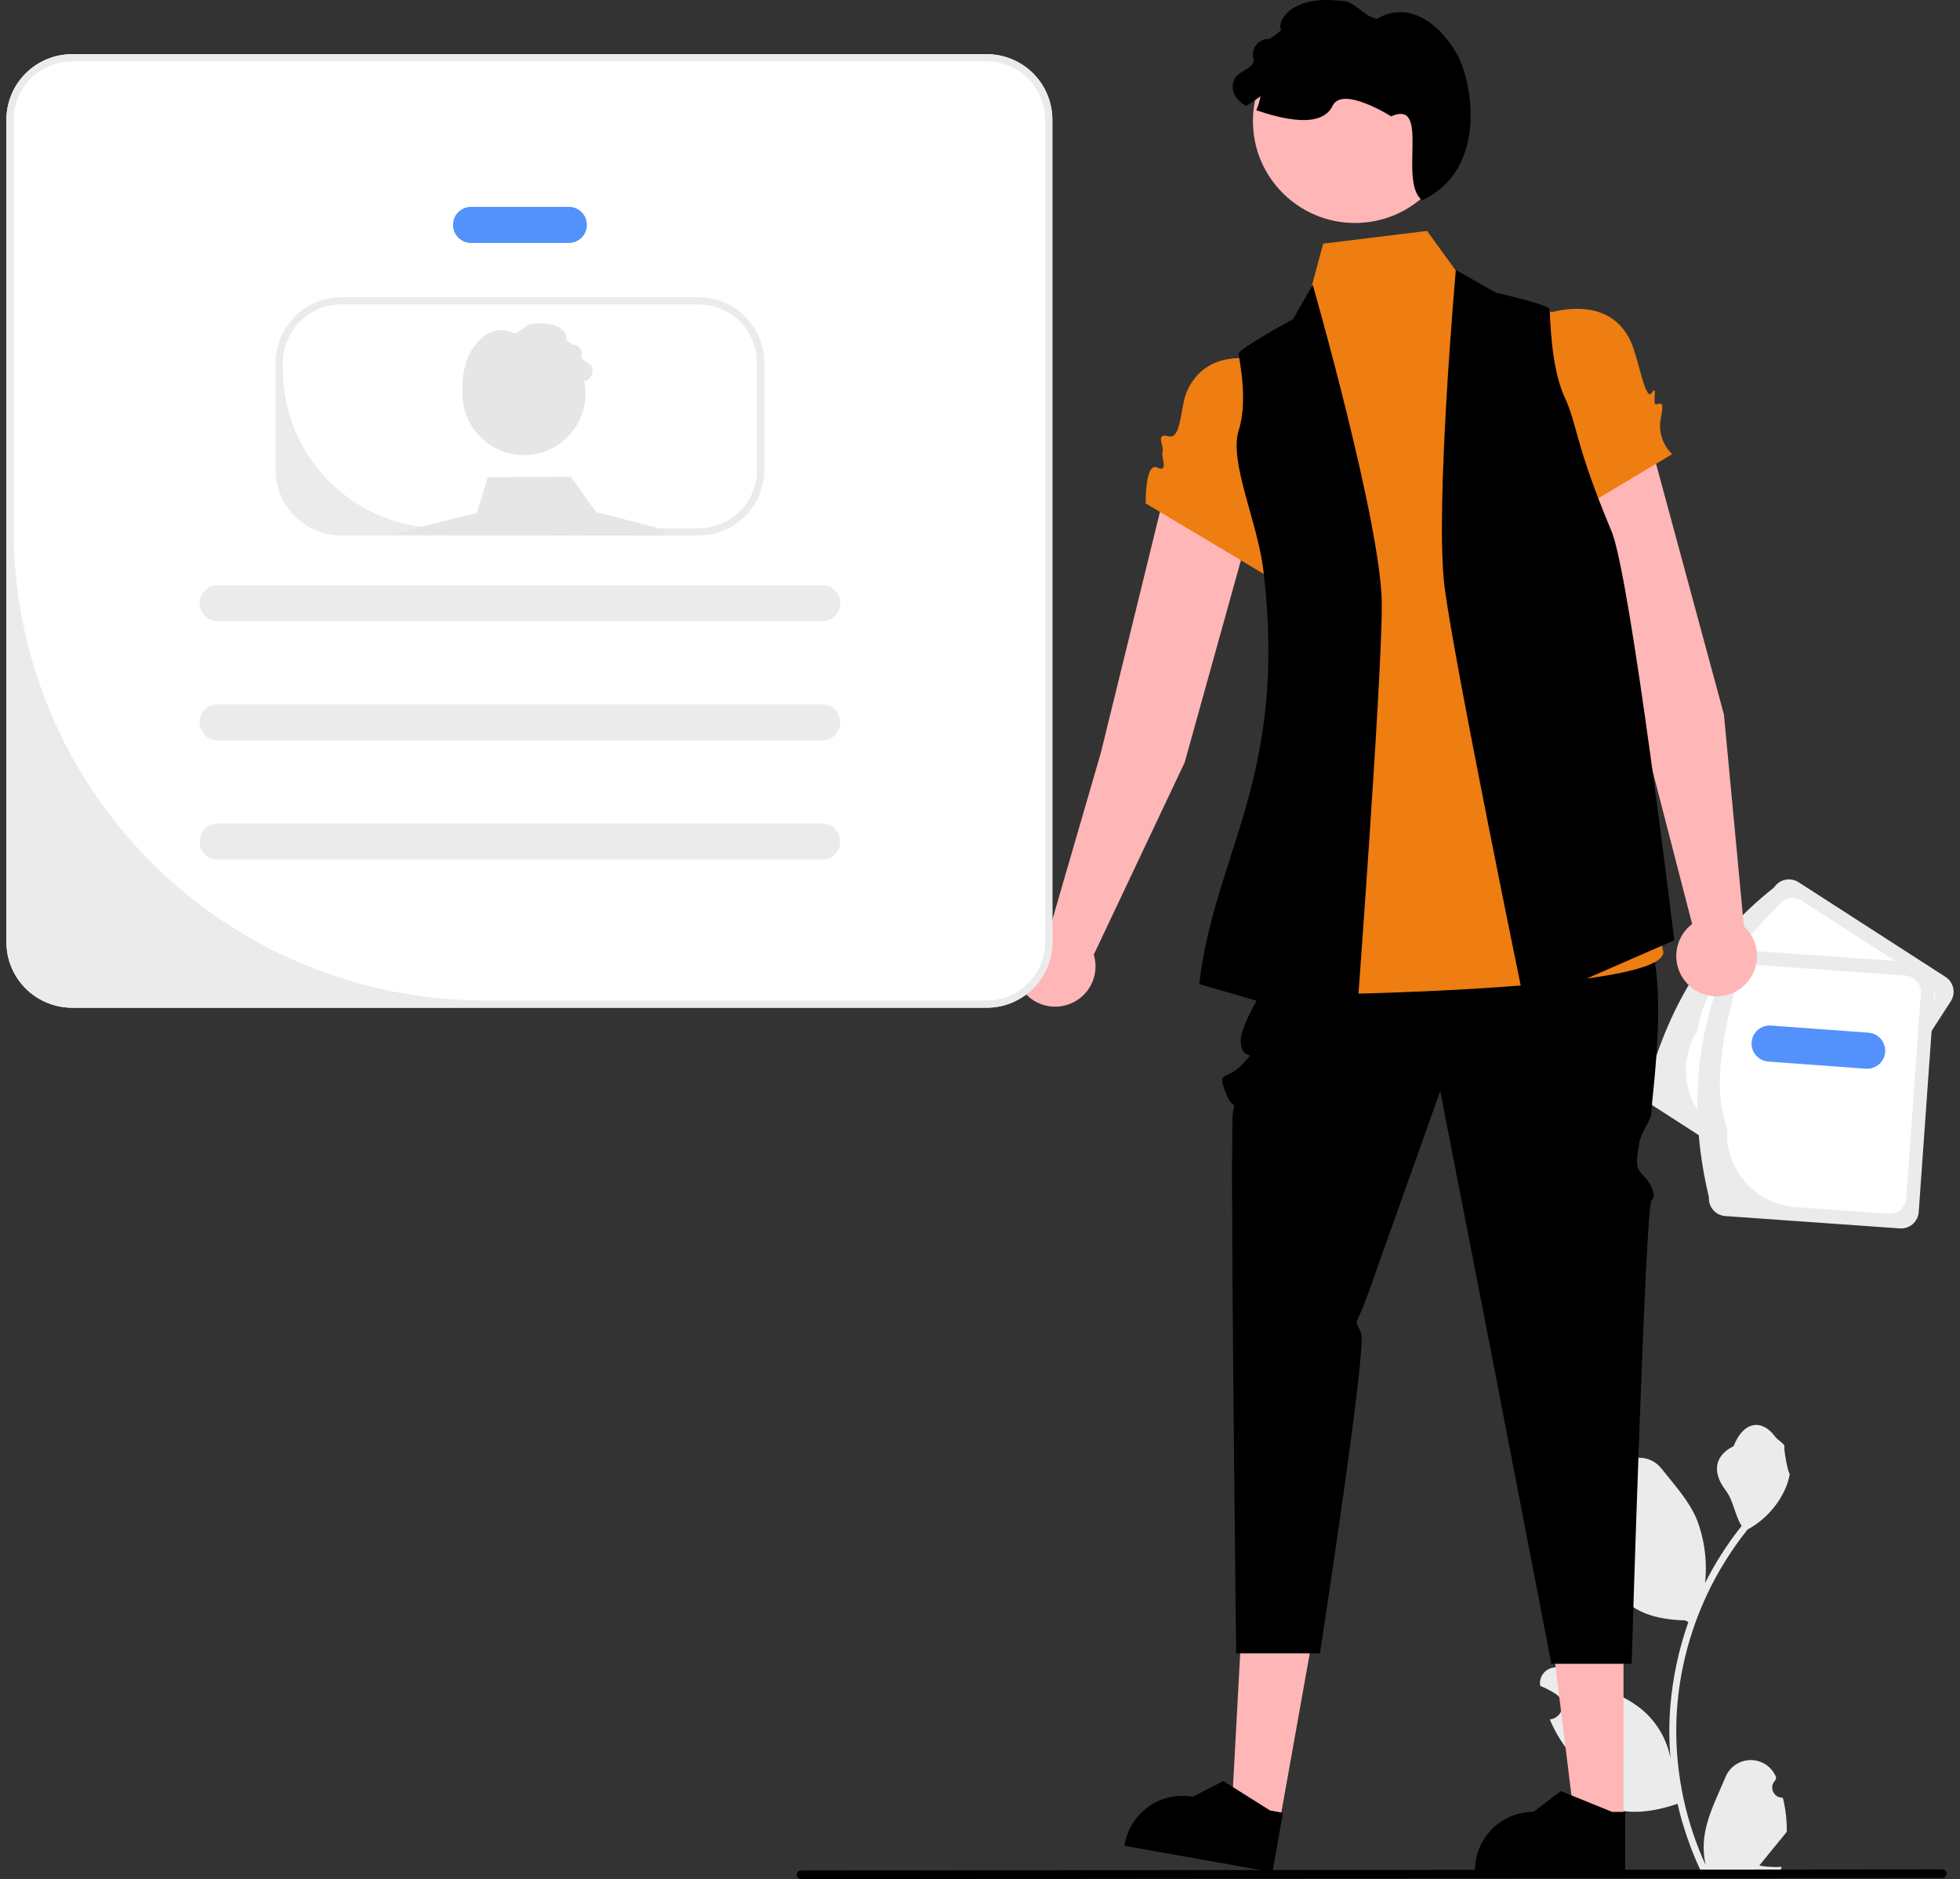 <svg width="243" height="233" viewBox="0 0 243 233" fill="none" xmlns="http://www.w3.org/2000/svg">
<rect x="0" y="0" width="243" height="233" fill="#333333" stroke="none"/>
<g clip-path="url(#clip0_2565_2077)">
<path d="M221.035 222.907C220.777 222.918 220.522 222.851 220.304 222.713C220.086 222.575 219.915 222.374 219.815 222.136C219.716 221.898 219.692 221.635 219.747 221.383C219.802 221.131 219.933 220.902 220.123 220.727L220.209 220.385C220.197 220.357 220.186 220.33 220.175 220.303C219.915 219.69 219.479 219.167 218.923 218.801C218.366 218.434 217.714 218.24 217.047 218.243C216.38 218.245 215.729 218.444 215.175 218.815C214.622 219.185 214.19 219.711 213.935 220.326C212.914 222.779 211.615 225.237 211.295 227.831C211.154 228.978 211.213 230.14 211.47 231.266C209.073 226.047 207.829 220.375 207.821 214.633C207.82 213.193 207.9 211.753 208.061 210.321C208.193 209.147 208.377 207.982 208.613 206.825C209.898 200.547 212.656 194.662 216.662 189.655C218.6 188.599 220.168 186.976 221.154 185.003C221.511 184.294 221.764 183.537 221.903 182.756C221.685 182.784 221.079 179.46 221.244 179.256C220.939 178.794 220.393 178.565 220.061 178.114C218.405 175.874 216.124 176.265 214.934 179.31C212.39 180.591 212.366 182.716 213.926 184.76C214.919 186.06 215.056 187.819 215.927 189.211C215.837 189.326 215.744 189.437 215.654 189.551C214.016 191.654 212.588 193.912 211.391 196.293C211.682 193.626 211.334 190.928 210.377 188.42C209.406 186.084 207.588 184.116 205.986 182.096C204.062 179.67 200.117 180.729 199.778 183.804C199.774 183.834 199.771 183.864 199.768 183.894C200.006 184.028 200.239 184.17 200.467 184.32C200.753 184.511 200.975 184.784 201.103 185.103C201.231 185.422 201.26 185.772 201.186 186.107C201.111 186.443 200.937 186.748 200.686 186.983C200.435 187.218 200.118 187.371 199.778 187.424L199.743 187.429C199.828 188.285 199.978 189.133 200.191 189.966C198.136 197.898 202.573 200.787 208.907 200.917C209.047 200.988 209.183 201.06 209.323 201.128C208.12 204.53 207.366 208.074 207.078 211.67C206.916 213.792 206.925 215.923 207.107 218.044L207.096 217.968C206.637 215.611 205.377 213.484 203.529 211.946C200.784 209.695 196.905 208.866 193.944 207.057C193.629 206.855 193.263 206.747 192.889 206.746C192.515 206.746 192.148 206.851 191.833 207.052C191.517 207.252 191.265 207.538 191.107 207.876C190.949 208.214 190.891 208.591 190.94 208.961C190.944 208.987 190.948 209.014 190.952 209.04C191.393 209.219 191.823 209.426 192.239 209.659C192.477 209.793 192.71 209.935 192.938 210.086C193.224 210.277 193.446 210.549 193.574 210.868C193.702 211.187 193.731 211.537 193.657 211.873C193.582 212.208 193.408 212.513 193.157 212.748C192.906 212.983 192.589 213.137 192.249 213.189L192.214 213.195C192.189 213.198 192.167 213.202 192.142 213.205C192.897 215.003 193.955 216.658 195.272 218.097C196.557 225.021 202.075 225.678 207.978 223.662H207.982C208.63 226.471 209.568 229.205 210.782 231.821H220.785C220.821 231.71 220.853 231.596 220.885 231.485C219.959 231.543 219.03 231.487 218.117 231.32C218.86 230.411 219.602 229.495 220.344 228.586C220.36 228.569 220.376 228.551 220.39 228.532C220.767 228.067 221.147 227.605 221.523 227.14L221.524 227.14C221.544 225.714 221.379 224.291 221.035 222.907Z" fill="#EBEBEB"/>
<path d="M204.368 134.125C207.019 124.517 211.964 116.335 219.949 110.04C220.265 109.552 220.761 109.21 221.329 109.088C221.898 108.966 222.491 109.074 222.98 109.388L241.204 121.133C241.692 121.448 242.035 121.944 242.157 122.511C242.28 123.078 242.172 123.671 241.857 124.159L226.276 148.244C225.961 148.731 225.464 149.073 224.896 149.195C224.327 149.318 223.734 149.21 223.245 148.895L205.021 137.151C204.533 136.836 204.19 136.34 204.068 135.773C203.945 135.205 204.053 134.613 204.368 134.125Z" fill="#EBEBEB"/>
<path d="M210.471 127.751C211.155 122.675 215.362 117.485 220.488 112.267C220.784 111.81 221.249 111.49 221.781 111.376C222.313 111.261 222.869 111.362 223.327 111.656L238.989 121.75C239.446 122.045 239.767 122.51 239.882 123.041C239.996 123.572 239.895 124.127 239.6 124.584L225.736 146.017C225.44 146.473 224.975 146.793 224.443 146.908C223.91 147.022 223.354 146.921 222.897 146.627L213.194 140.374C211.158 139.059 209.728 136.991 209.218 134.624C208.707 132.258 209.158 129.786 210.471 127.751Z" fill="white"/>
<path d="M211.869 148.449C209.557 138.754 209.942 129.206 213.902 119.851C213.944 119.272 214.214 118.734 214.653 118.353C215.092 117.973 215.665 117.782 216.245 117.823L237.883 119.355C238.463 119.397 239.002 119.667 239.383 120.105C239.764 120.543 239.955 121.114 239.915 121.693L237.882 150.291C237.84 150.87 237.57 151.408 237.131 151.789C236.692 152.169 236.119 152.36 235.539 152.319L213.901 150.787C213.321 150.745 212.782 150.475 212.401 150.037C212.02 149.599 211.829 149.027 211.869 148.449Z" fill="#EBEBEB"/>
<path d="M214.143 139.928C212.292 135.151 213.476 128.581 215.45 121.543C215.489 121.001 215.742 120.497 216.154 120.141C216.565 119.785 217.101 119.606 217.644 119.644L236.24 120.961C236.783 121 237.288 121.252 237.645 121.663C238.002 122.073 238.181 122.608 238.143 123.15L236.334 148.598C236.295 149.14 236.042 149.645 235.631 150.001C235.219 150.357 234.683 150.536 234.14 150.498L222.62 149.682C220.201 149.508 217.95 148.383 216.361 146.555C214.772 144.726 213.974 142.343 214.143 139.928Z" fill="white"/>
<path d="M213.735 88.602L204.465 54.356C204.068 52.906 203.115 51.67 201.814 50.915C200.512 50.16 198.965 49.946 197.506 50.319C196.751 50.512 196.044 50.857 195.427 51.332C194.811 51.806 194.297 52.402 193.918 53.081C193.54 53.761 193.303 54.51 193.224 55.283C193.145 56.057 193.224 56.838 193.458 57.58L204.179 92.859L209.789 114.57C208.972 115.193 208.367 116.052 208.056 117.029C207.745 118.007 207.743 119.057 208.05 120.036C208.358 121.015 208.96 121.876 209.774 122.502C210.589 123.127 211.577 123.488 212.604 123.533C213.631 123.579 214.647 123.308 215.514 122.757C216.382 122.207 217.058 121.403 217.452 120.455C217.845 119.507 217.937 118.461 217.714 117.46C217.492 116.458 216.966 115.549 216.207 114.856L213.735 88.602Z" fill="#FFB6B6"/>
<path d="M146.881 94.527L156.388 60.345C156.786 58.895 156.598 57.348 155.863 56.036C155.129 54.724 153.907 53.753 152.461 53.333C151.713 53.115 150.929 53.052 150.156 53.147C149.382 53.242 148.637 53.492 147.964 53.884C147.291 54.276 146.705 54.801 146.242 55.426C145.779 56.051 145.449 56.764 145.271 57.521L136.486 93.33L130.23 114.864C129.209 114.984 128.25 115.415 127.483 116.099C126.716 116.782 126.179 117.684 125.943 118.683C125.708 119.682 125.787 120.729 126.168 121.681C126.55 122.634 127.216 123.446 128.076 124.008C128.937 124.57 129.949 124.853 130.977 124.821C132.004 124.788 132.996 124.44 133.819 123.825C134.642 123.209 135.254 122.356 135.574 121.381C135.894 120.406 135.905 119.356 135.607 118.375L146.881 94.527Z" fill="#FFB6B6"/>
<path d="M201.282 225.829L195.224 225.829L192.343 202.507L201.283 202.508L201.282 225.829Z" fill="#FFB6B6"/>
<path d="M201.495 232.137L182.867 232.136V231.901C182.867 229.982 183.631 228.141 184.991 226.784C186.351 225.427 188.195 224.664 190.118 224.664L193.521 222.088L199.869 224.665L201.496 224.665L201.495 232.137Z" fill="black"/>
<path d="M158.653 225.89L152.689 224.828L153.954 201.364L162.756 202.931L158.653 225.89Z" fill="#FFB6B6"/>
<path d="M157.754 232.137L139.415 228.873L139.456 228.641C139.794 226.752 140.87 225.074 142.447 223.976C144.024 222.878 145.974 222.45 147.867 222.787L151.67 220.847L157.467 224.496L159.068 224.781L157.754 232.137Z" fill="black"/>
<path d="M159.243 118.6C159.243 118.6 153.598 126.581 153.828 129.26C154.058 131.938 156.052 129.802 154.058 131.938C152.064 134.075 150.902 132.642 151.882 135.281C152.862 137.921 153.26 136.212 152.862 137.921C152.463 139.63 153.26 205.013 153.26 205.013H163.642C163.642 205.013 169.497 167.101 168.755 165.331C168.014 163.561 168.031 164.332 168.82 162.451C169.609 160.57 170.352 158.332 170.352 158.332L178.558 135.281L184.888 167.737L192.338 206.303H202.287C202.287 206.303 203.991 149.59 204.744 148.884C205.497 148.177 204.596 146.589 203.651 145.674C202.706 144.758 202.894 143.829 203.199 141.943C203.503 140.058 204.788 139.006 204.744 137.823C204.7 136.639 207.491 117.836 203.105 114.845C198.718 111.853 159.243 118.6 159.243 118.6Z" fill="black"/>
<path d="M193.956 39.098L182.343 36.094L176.922 28.632L164.049 30.212L161.308 40.391L152.144 45.7C168.572 45.798 159.725 93.305 162.14 96.37C164.105 98.865 152.332 104.798 156.022 108.584C159.711 112.369 158.347 110.854 157.491 114.975C156.635 119.096 150.393 123.458 157.491 123.414C164.588 123.371 207.416 122.76 206.192 117.875C204.969 112.99 204.988 114.23 203.143 111.167C201.298 108.104 200.056 109.816 200.677 105.296C201.298 100.776 199.281 97.28 200.686 95.28C202.842 92.21 200.669 70.049 198.636 70.64L193.956 39.098Z" fill="#EE7D12"/>
<path d="M190.64 39.257C190.64 39.257 199.134 35.654 202.193 42.372C203.17 44.517 203.993 49.907 204.786 48.711C205.579 47.516 204.814 50.136 205.304 50.139C205.742 50.142 206.416 49.435 205.907 51.871C205.747 52.67 205.793 53.497 206.04 54.273C206.287 55.05 206.727 55.752 207.319 56.313L192.555 65.138L190.64 39.257Z" fill="#EE7D12"/>
<path d="M158.724 45.363C158.724 45.363 150.229 41.761 147.17 48.479C146.31 50.368 146.524 54.566 144.848 54.094C143.173 53.623 144.362 55.399 144.141 56.016C143.895 56.703 144.97 58.649 143.46 57.968C141.949 57.287 142.044 62.419 142.044 62.419L156.808 71.245L158.724 45.363Z" fill="#EE7D12"/>
<path d="M162.752 35.303L160.304 39.578C160.304 39.578 153.574 43.242 153.574 43.852C153.574 44.463 154.798 49.449 153.574 53.368C152.351 57.287 155.91 64.657 156.633 70.722C159.692 96.37 150.595 105.689 148.68 122.018L168.094 127.678C168.094 127.678 171.317 84.767 171.317 74.996C171.317 65.226 162.752 35.303 162.752 35.303Z" fill="black"/>
<path d="M180.494 33.471L185.496 36.31C185.496 36.31 192.041 37.75 192.119 38.356C192.197 38.962 192.22 45.399 193.935 49.13C195.651 52.861 195.178 54.844 199.797 65.873C202.157 71.508 207.575 116.594 207.575 116.594L189.044 124.682C189.044 124.682 180.356 82.534 179.106 72.843C177.855 63.152 180.494 33.471 180.494 33.471Z" fill="black"/>
<path d="M167.989 27.648C174.975 27.648 180.639 21.995 180.639 15.021C180.639 8.048 174.975 2.395 167.989 2.395C161.002 2.395 155.338 8.048 155.338 15.021C155.338 21.995 161.002 27.648 167.989 27.648Z" fill="#FFB6B6"/>
<path d="M176.314 24.832C173.323 22.499 177.411 12.236 172.473 14.427C172.473 14.427 166.437 10.593 165.224 13.112C163.82 16.029 158.827 14.706 155.759 13.676C156.001 13.117 156.172 12.53 156.27 11.929C155.703 12.374 155.104 12.775 154.475 13.129C154.054 12.904 153.681 12.599 153.378 12.23C153.079 11.888 152.892 11.463 152.842 11.012C152.792 10.56 152.881 10.105 153.098 9.706C153.609 8.922 154.662 8.681 155.282 7.986C155.354 7.888 155.401 7.774 155.418 7.655C155.436 7.535 155.425 7.412 155.385 7.298C155.311 7.018 155.3 6.725 155.352 6.441C155.405 6.156 155.519 5.886 155.688 5.651C155.857 5.416 156.075 5.22 156.328 5.079C156.581 4.938 156.863 4.854 157.152 4.833C157.268 4.837 157.384 4.812 157.488 4.76C158.008 4.442 158.489 4.063 158.92 3.632C158.201 3.665 159.08 -0.727 166.207 0.105C168.001 0.039 168.938 2.014 170.705 2.326C174.987 -0.116 178.81 3.407 180.67 6.775C182.531 10.144 184.544 20.998 176.314 24.832Z" fill="black"/>
<path d="M122.335 6.718H8.934C6.777 6.72 4.708 7.576 3.182 9.098C1.657 10.62 0.798 12.684 0.795 14.838V116.829C0.798 118.983 1.656 121.048 3.182 122.571C4.708 124.094 6.777 124.951 8.934 124.954H122.335C124.492 124.951 126.56 124.094 128.085 122.57C129.611 121.047 130.468 118.983 130.47 116.829V14.838C130.468 12.685 129.61 10.621 128.085 9.098C126.56 7.576 124.492 6.72 122.335 6.718Z" fill="white"/>
<path d="M70.521 30.127H58.406C57.811 30.127 57.24 29.891 56.819 29.471C56.398 29.051 56.162 28.481 56.162 27.887C56.162 27.293 56.398 26.724 56.819 26.304C57.24 25.884 57.811 25.648 58.406 25.648H70.521C71.116 25.648 71.686 25.884 72.107 26.304C72.528 26.724 72.764 27.293 72.764 27.887C72.764 28.481 72.528 29.051 72.107 29.471C71.686 29.891 71.116 30.127 70.521 30.127Z" fill="#5392FC"/>
<path d="M231.321 132.514L219.238 131.63C218.644 131.587 218.093 131.31 217.704 130.86C217.315 130.411 217.12 129.826 217.164 129.233C217.207 128.641 217.484 128.09 217.935 127.702C218.385 127.314 218.971 127.12 219.565 127.164L231.647 128.048C232.241 128.091 232.793 128.368 233.182 128.818C233.571 129.267 233.765 129.853 233.721 130.445C233.678 131.037 233.401 131.588 232.951 131.976C232.5 132.364 231.914 132.558 231.321 132.514Z" fill="#5392FC"/>
<path d="M101.93 77.032H26.996C26.401 77.032 25.831 76.796 25.41 76.376C24.989 75.957 24.753 75.387 24.753 74.793C24.753 74.199 24.989 73.629 25.41 73.21C25.831 72.79 26.401 72.554 26.996 72.554H101.93C102.525 72.554 103.095 72.79 103.516 73.21C103.937 73.629 104.173 74.199 104.173 74.793C104.173 75.387 103.937 75.957 103.516 76.376C103.095 76.796 102.525 77.032 101.93 77.032Z" fill="#EBEBEB"/>
<path d="M101.93 91.812H26.996C26.401 91.812 25.831 91.576 25.41 91.156C24.989 90.736 24.753 90.166 24.753 89.572C24.753 88.978 24.989 88.409 25.41 87.989C25.831 87.569 26.401 87.333 26.996 87.333H101.93C102.525 87.333 103.095 87.569 103.516 87.989C103.937 88.409 104.173 88.978 104.173 89.572C104.173 90.166 103.937 90.736 103.516 91.156C103.095 91.576 102.525 91.812 101.93 91.812Z" fill="#EBEBEB"/>
<path d="M101.93 106.591H26.996C26.401 106.591 25.831 106.355 25.41 105.935C24.989 105.515 24.753 104.946 24.753 104.352C24.753 103.758 24.989 103.188 25.41 102.768C25.831 102.348 26.401 102.113 26.996 102.113H101.93C102.525 102.113 103.095 102.348 103.516 102.768C103.937 103.188 104.173 103.758 104.173 104.352C104.173 104.946 103.937 105.515 103.516 105.935C103.095 106.355 102.525 106.591 101.93 106.591Z" fill="#EBEBEB"/>
<path d="M86.614 36.846H42.313C40.156 36.847 38.087 37.703 36.561 39.225C35.035 40.748 34.177 42.812 34.174 44.965V58.28C34.177 60.434 35.035 62.499 36.561 64.022C38.087 65.545 40.155 66.401 42.313 66.404H86.614C88.771 66.401 90.839 65.544 92.364 64.021C93.889 62.498 94.747 60.434 94.749 58.28V44.965C94.747 42.812 93.889 40.748 92.364 39.226C90.839 37.703 88.771 36.847 86.614 36.846ZM93.851 58.28C93.851 60.197 93.088 62.036 91.73 63.391C90.372 64.747 88.53 65.509 86.609 65.509H54.808C49.574 65.509 44.553 63.433 40.852 59.739C37.151 56.044 35.071 51.033 35.071 45.808V44.965C35.074 43.049 35.838 41.213 37.196 39.859C38.554 38.505 40.394 37.743 42.313 37.741H86.614C88.532 37.743 90.372 38.505 91.729 39.859C93.086 41.214 93.849 43.05 93.851 44.965V58.28Z" fill="#EBEBEB"/>
<path d="M64.959 56.431C69.172 56.431 72.587 53.022 72.587 48.817C72.587 44.612 69.172 41.203 64.959 41.203C60.746 41.203 57.331 44.612 57.331 48.817C57.331 53.022 60.746 56.431 64.959 56.431Z" fill="#E6E6E6"/>
<path d="M82.508 66.404L48.357 66.284L59.126 63.596L60.468 59.176L70.793 59.118L73.884 63.489L81.692 65.509L82.4 65.692L82.508 66.404Z" fill="#E6E6E6"/>
<path d="M60.624 53.678C62.261 52.401 60.023 46.783 62.726 47.982C62.726 47.982 66.03 45.884 66.694 47.263C67.462 48.859 70.196 48.135 71.875 47.572C71.743 47.265 71.649 46.944 71.595 46.615C71.905 46.859 72.234 47.078 72.578 47.272C72.808 47.149 73.012 46.982 73.178 46.78C73.342 46.593 73.445 46.36 73.472 46.113C73.499 45.866 73.45 45.617 73.331 45.398C73.052 44.969 72.475 44.837 72.136 44.457C72.097 44.403 72.071 44.341 72.061 44.275C72.052 44.21 72.058 44.143 72.08 44.08C72.12 43.927 72.126 43.767 72.098 43.611C72.069 43.455 72.006 43.307 71.914 43.179C71.821 43.05 71.702 42.943 71.563 42.866C71.425 42.788 71.271 42.742 71.113 42.731C71.049 42.733 70.986 42.719 70.929 42.691C70.644 42.517 70.381 42.31 70.145 42.073C70.538 42.091 70.057 39.688 66.156 40.143C65.174 40.107 64.661 41.188 63.694 41.359C61.35 40.022 59.257 41.95 58.239 43.794C57.221 45.638 56.119 51.58 60.624 53.678Z" fill="#E6E6E6"/>
<path d="M122.335 6.718H8.934C6.777 6.72 4.708 7.576 3.182 9.098C1.657 10.62 0.798 12.684 0.795 14.838V116.829C0.798 118.983 1.656 121.048 3.182 122.571C4.708 124.094 6.777 124.951 8.934 124.954H122.335C124.492 124.951 126.56 124.094 128.085 122.57C129.611 121.047 130.468 118.983 130.47 116.829V14.838C130.468 12.685 129.61 10.621 128.085 9.098C126.56 7.576 124.492 6.72 122.335 6.718ZM129.572 116.829C129.572 118.746 128.809 120.585 127.451 121.941C126.093 123.296 124.251 124.058 122.33 124.058H60.114C52.442 124.058 44.845 122.55 37.757 119.619C30.669 116.689 24.229 112.393 18.803 106.979C13.379 101.564 9.075 95.136 6.139 88.061C3.203 80.986 1.692 73.403 1.692 65.746V14.838C1.695 12.922 2.459 11.086 3.817 9.731C5.175 8.377 7.015 7.616 8.934 7.614H122.335C124.254 7.616 126.093 8.378 127.45 9.732C128.807 11.086 129.57 12.922 129.572 14.838V116.829Z" fill="#EBEBEB"/>
<path d="M240.809 232.862L99.307 233C99.166 232.999 99.031 232.943 98.931 232.843C98.831 232.743 98.775 232.608 98.775 232.467C98.775 232.326 98.831 232.191 98.931 232.091C99.031 231.991 99.166 231.934 99.307 231.934L240.809 231.796C240.95 231.797 241.085 231.853 241.185 231.953C241.284 232.053 241.34 232.188 241.34 232.329C241.34 232.47 241.284 232.605 241.185 232.705C241.085 232.805 240.95 232.862 240.809 232.862Z" fill="black"/>
</g>
<defs>
<clipPath id="clip0_2565_2077">
<rect width="241.412" height="233" fill="white" transform="translate(0.795)"/>
</clipPath>
</defs>
</svg>
